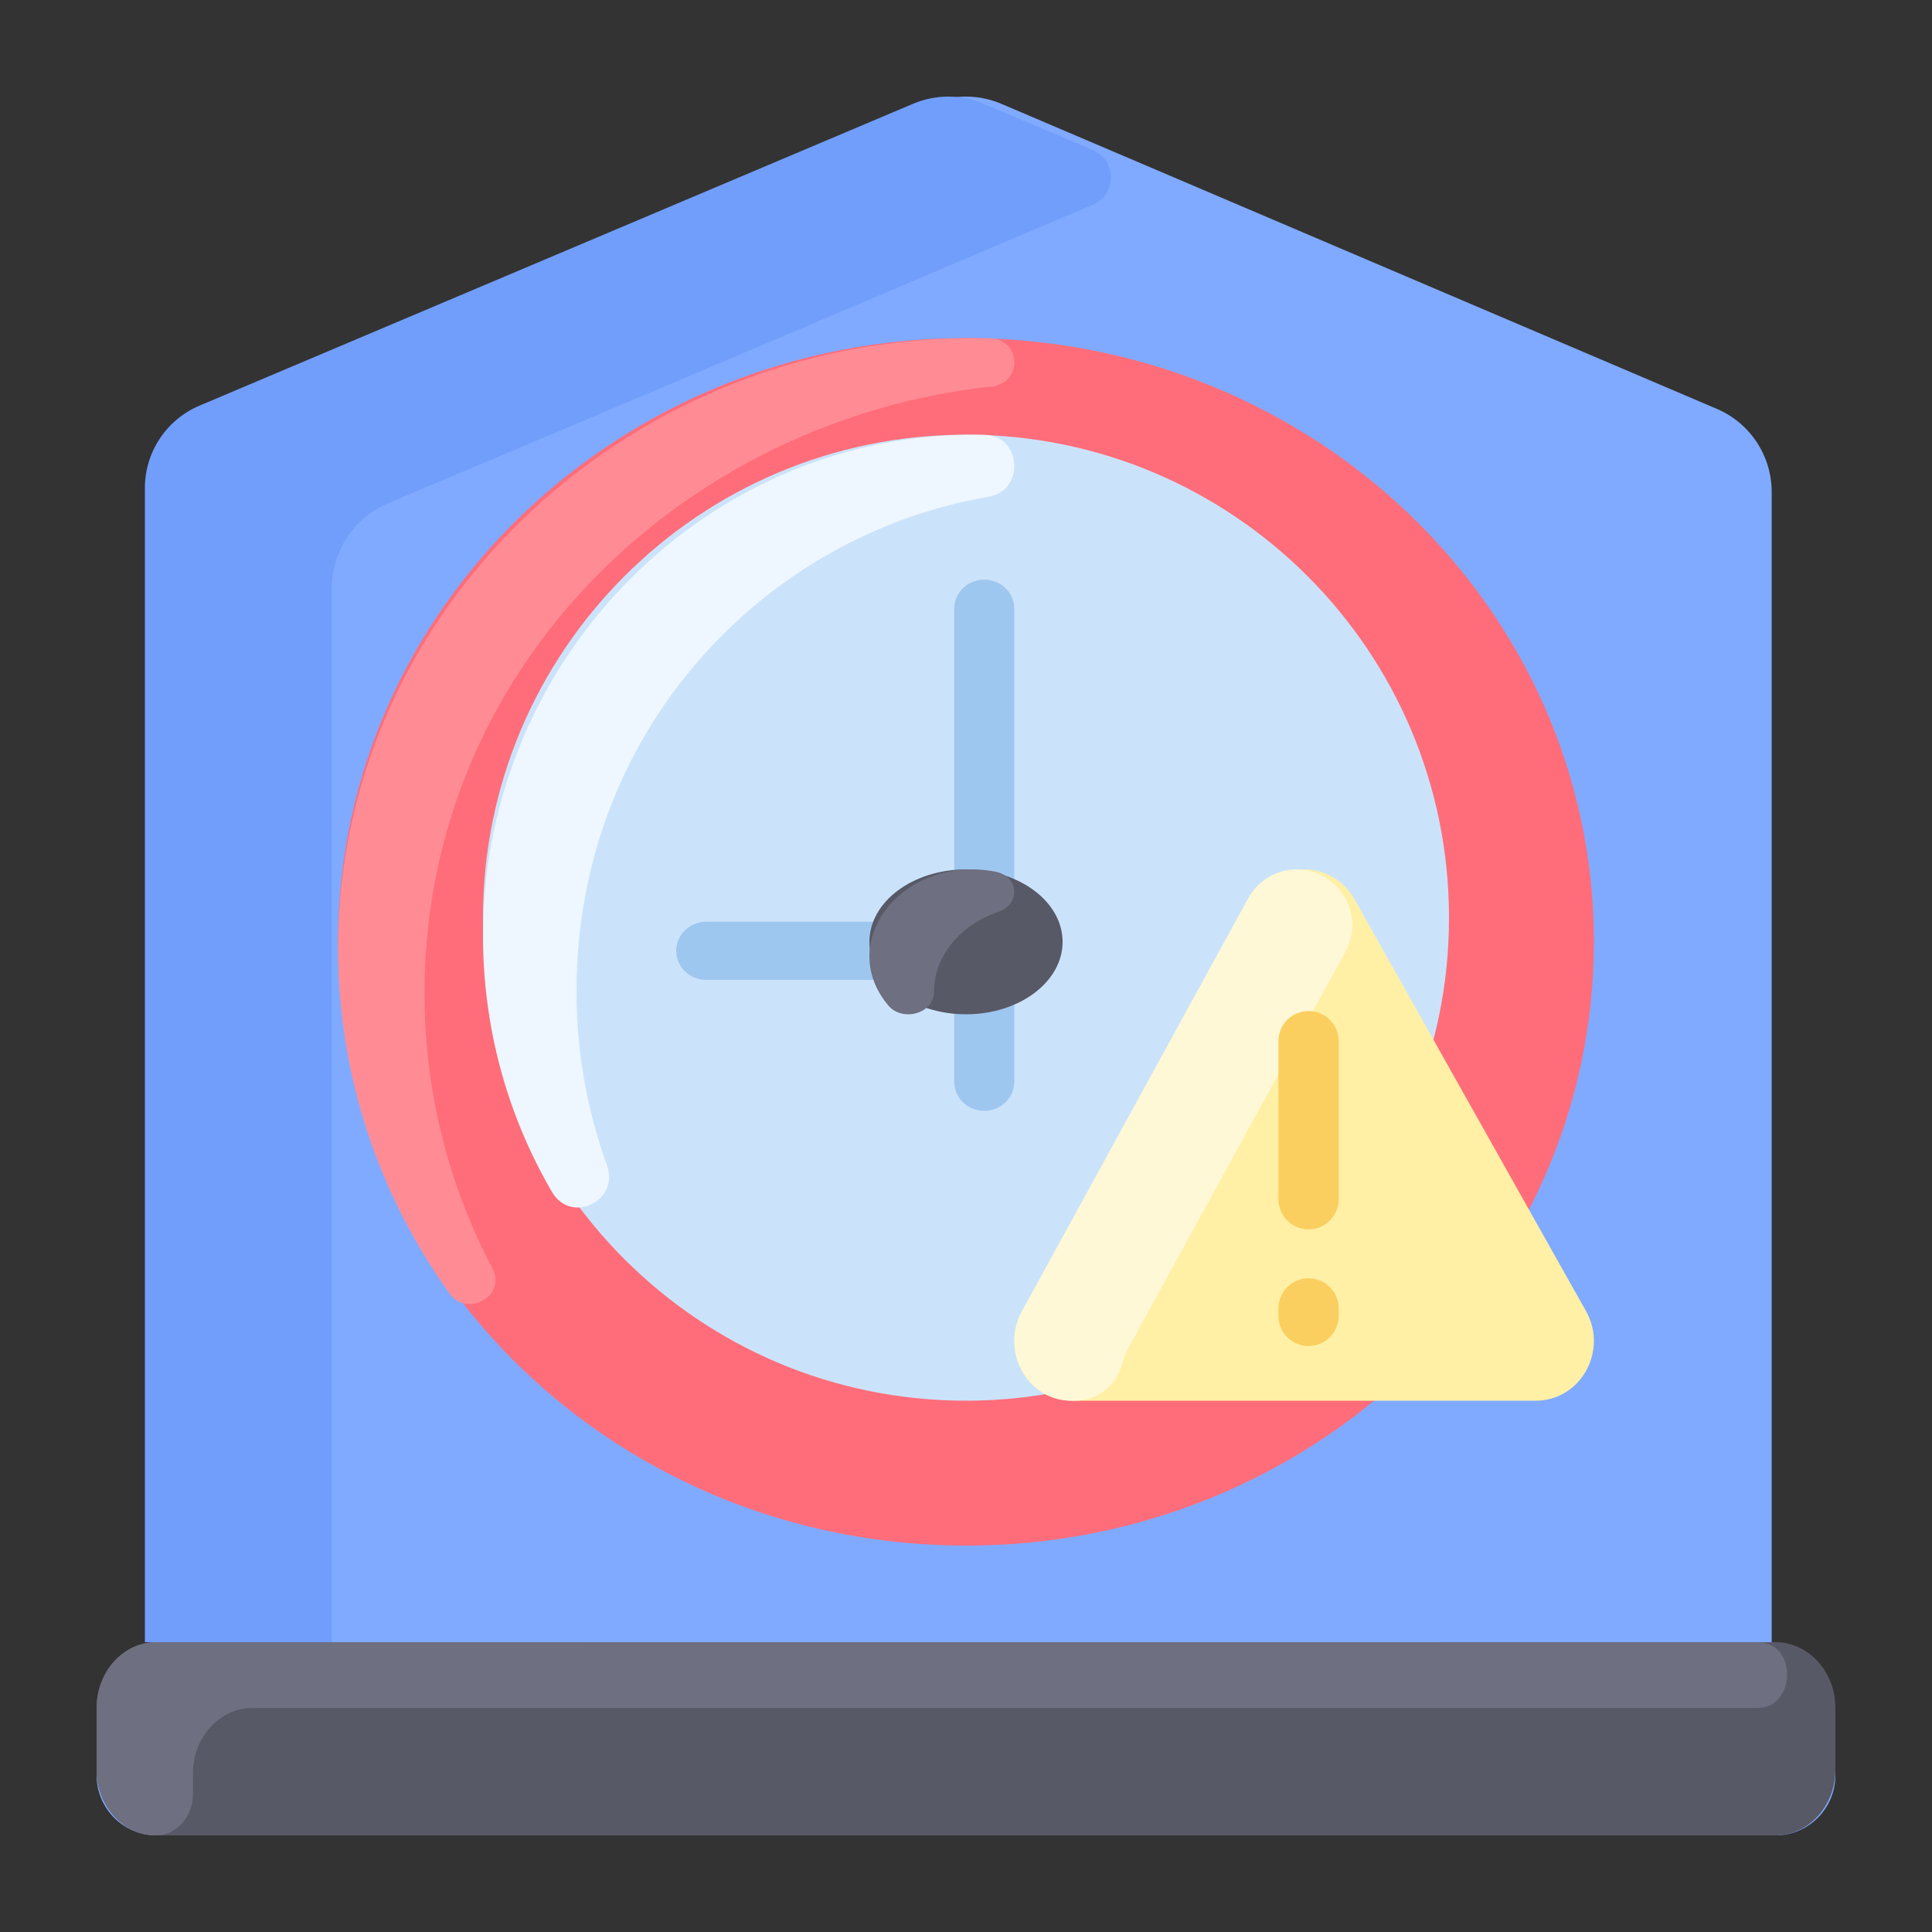 <svg width="40" height="40" viewBox="0 0 40 40" fill="none" xmlns="http://www.w3.org/2000/svg">
<rect x="0" y="0" width="40" height="40" fill="#333333" stroke="none"/>
<path d="M36.759 34.337H36.681V10.187C36.681 9.437 36.234 8.759 35.547 8.466L20.728 2.148C20.262 1.951 19.738 1.951 19.272 2.148L4.453 8.466C3.766 8.759 3.319 9.437 3.319 10.188V34.337H3.241C2.556 34.337 2 34.895 2 35.584V36.753C2 37.442 2.556 38 3.241 38H36.759C37.444 38 38 37.442 38 36.753V35.584C38 34.895 37.444 34.337 36.759 34.337Z" fill="#80AAFF"/>
<path d="M22.623 3.105C23.127 3.318 23.125 4.03 22.621 4.241C21.005 4.918 17.281 6.521 8.047 10.414C7.332 10.715 6.868 11.415 6.868 12.189V34H3V10.102C3 9.359 3.446 8.688 4.131 8.398L18.908 2.147C19.372 1.951 19.895 1.951 20.36 2.147L22.623 3.105Z" fill="#719EFA"/>
<path d="M38 35.362V36.638C38 37.391 37.444 38 36.759 38H3.241C2.556 38 2 37.391 2 36.638V35.362C2 34.609 2.556 34 3.241 34H36.759C37.444 34 38 34.609 38 35.362Z" fill="#585966"/>
<path d="M36.386 35.362H5.222C4.544 35.362 3.994 35.971 3.994 36.723V37.149C3.994 37.619 3.651 38 3.227 38C2.549 38 2 37.39 2 36.638V35.362C2 34.61 2.549 34 3.227 34C3.227 34 36.415 34.001 36.439 34.002C37.221 34.053 37.169 35.362 36.386 35.362Z" fill="#6E6F80"/>
<path d="M20 32C27.18 32 33 26.404 33 19.5C33 12.596 27.18 7 20 7C12.82 7 7 12.596 7 19.5C7 26.404 12.82 32 20 32Z" fill="#FF6D7A"/>
<path d="M8.788 20.57C8.788 22.619 9.296 24.554 10.197 26.265C10.492 26.824 9.673 27.294 9.304 26.777C7.845 24.738 6.994 22.266 7 19.604C7.017 12.556 13.122 6.831 20.491 7.004C21.144 7.019 21.181 7.932 20.532 8.002C14.216 8.68 8.788 13.754 8.788 20.57Z" fill="#FF8C95"/>
<path d="M20 29C25.523 29 30 24.523 30 19C30 13.477 25.523 9 20 9C14.477 9 10 13.477 10 19C10 24.523 14.477 29 20 29Z" fill="#CBE3FA"/>
<path d="M11.936 20.526C11.936 21.793 12.159 23.008 12.568 24.131C12.834 24.864 11.823 25.352 11.431 24.682C10.516 23.118 9.993 21.288 10 19.332C10.022 13.571 14.714 8.882 20.381 9.002C21.153 9.019 21.227 10.155 20.466 10.285C15.825 11.075 11.936 15.134 11.936 20.526Z" fill="#EEF7FF"/>
<path d="M20.378 12C20.034 12 19.756 12.27 19.756 12.603V19.082H14.622C14.279 19.082 14 19.352 14 19.685C14 20.018 14.279 20.288 14.622 20.288H19.756V22.397C19.756 22.73 20.034 23 20.378 23C20.721 23 21 22.73 21 22.397V12.603C21 12.27 20.721 12 20.378 12Z" fill="#9EC7F0"/>
<path d="M20 21C21.105 21 22 20.328 22 19.5C22 18.672 21.105 18 20 18C18.895 18 18 18.672 18 19.5C18 20.328 18.895 21 20 21Z" fill="#585966"/>
<path d="M20.6 18.045C21.1 18.137 21.141 18.717 20.667 18.88C19.898 19.144 19.338 19.776 19.338 20.535C19.338 20.989 18.683 21.162 18.393 20.819C17.282 19.501 18.687 17.692 20.6 18.045Z" fill="#6E6F80"/>
<path d="M32.837 27.146C33.3 27.971 32.721 29 31.795 29H22.205C21.279 29 20.7 27.971 21.163 27.146L25.958 18.617C26.421 17.794 27.579 17.794 28.042 18.617L32.837 27.146Z" fill="#FFF0A6"/>
<path d="M27.863 18.617C28.046 18.951 28.046 19.362 27.862 19.695C27.454 20.433 26.383 22.397 23.358 27.919C23.302 28.02 23.262 28.125 23.236 28.23C23.122 28.691 22.709 29 22.257 29H22.175C21.272 29 20.707 27.971 21.159 27.146L25.832 18.617C26.283 17.794 27.412 17.794 27.863 18.617Z" fill="#FFF8D6"/>
<path d="M27.092 25.453C26.748 25.453 26.469 25.173 26.469 24.829V21.556C26.469 21.211 26.748 20.932 27.092 20.932C27.436 20.932 27.716 21.211 27.716 21.556V24.829C27.716 25.173 27.436 25.453 27.092 25.453Z" fill="#FACF5F"/>
<path d="M27.092 27.868C26.748 27.868 26.469 27.589 26.469 27.245V27.089C26.469 26.745 26.748 26.466 27.092 26.466C27.436 26.466 27.716 26.745 27.716 27.089V27.245C27.716 27.589 27.436 27.868 27.092 27.868Z" fill="#FACF5F"/>
</svg>
